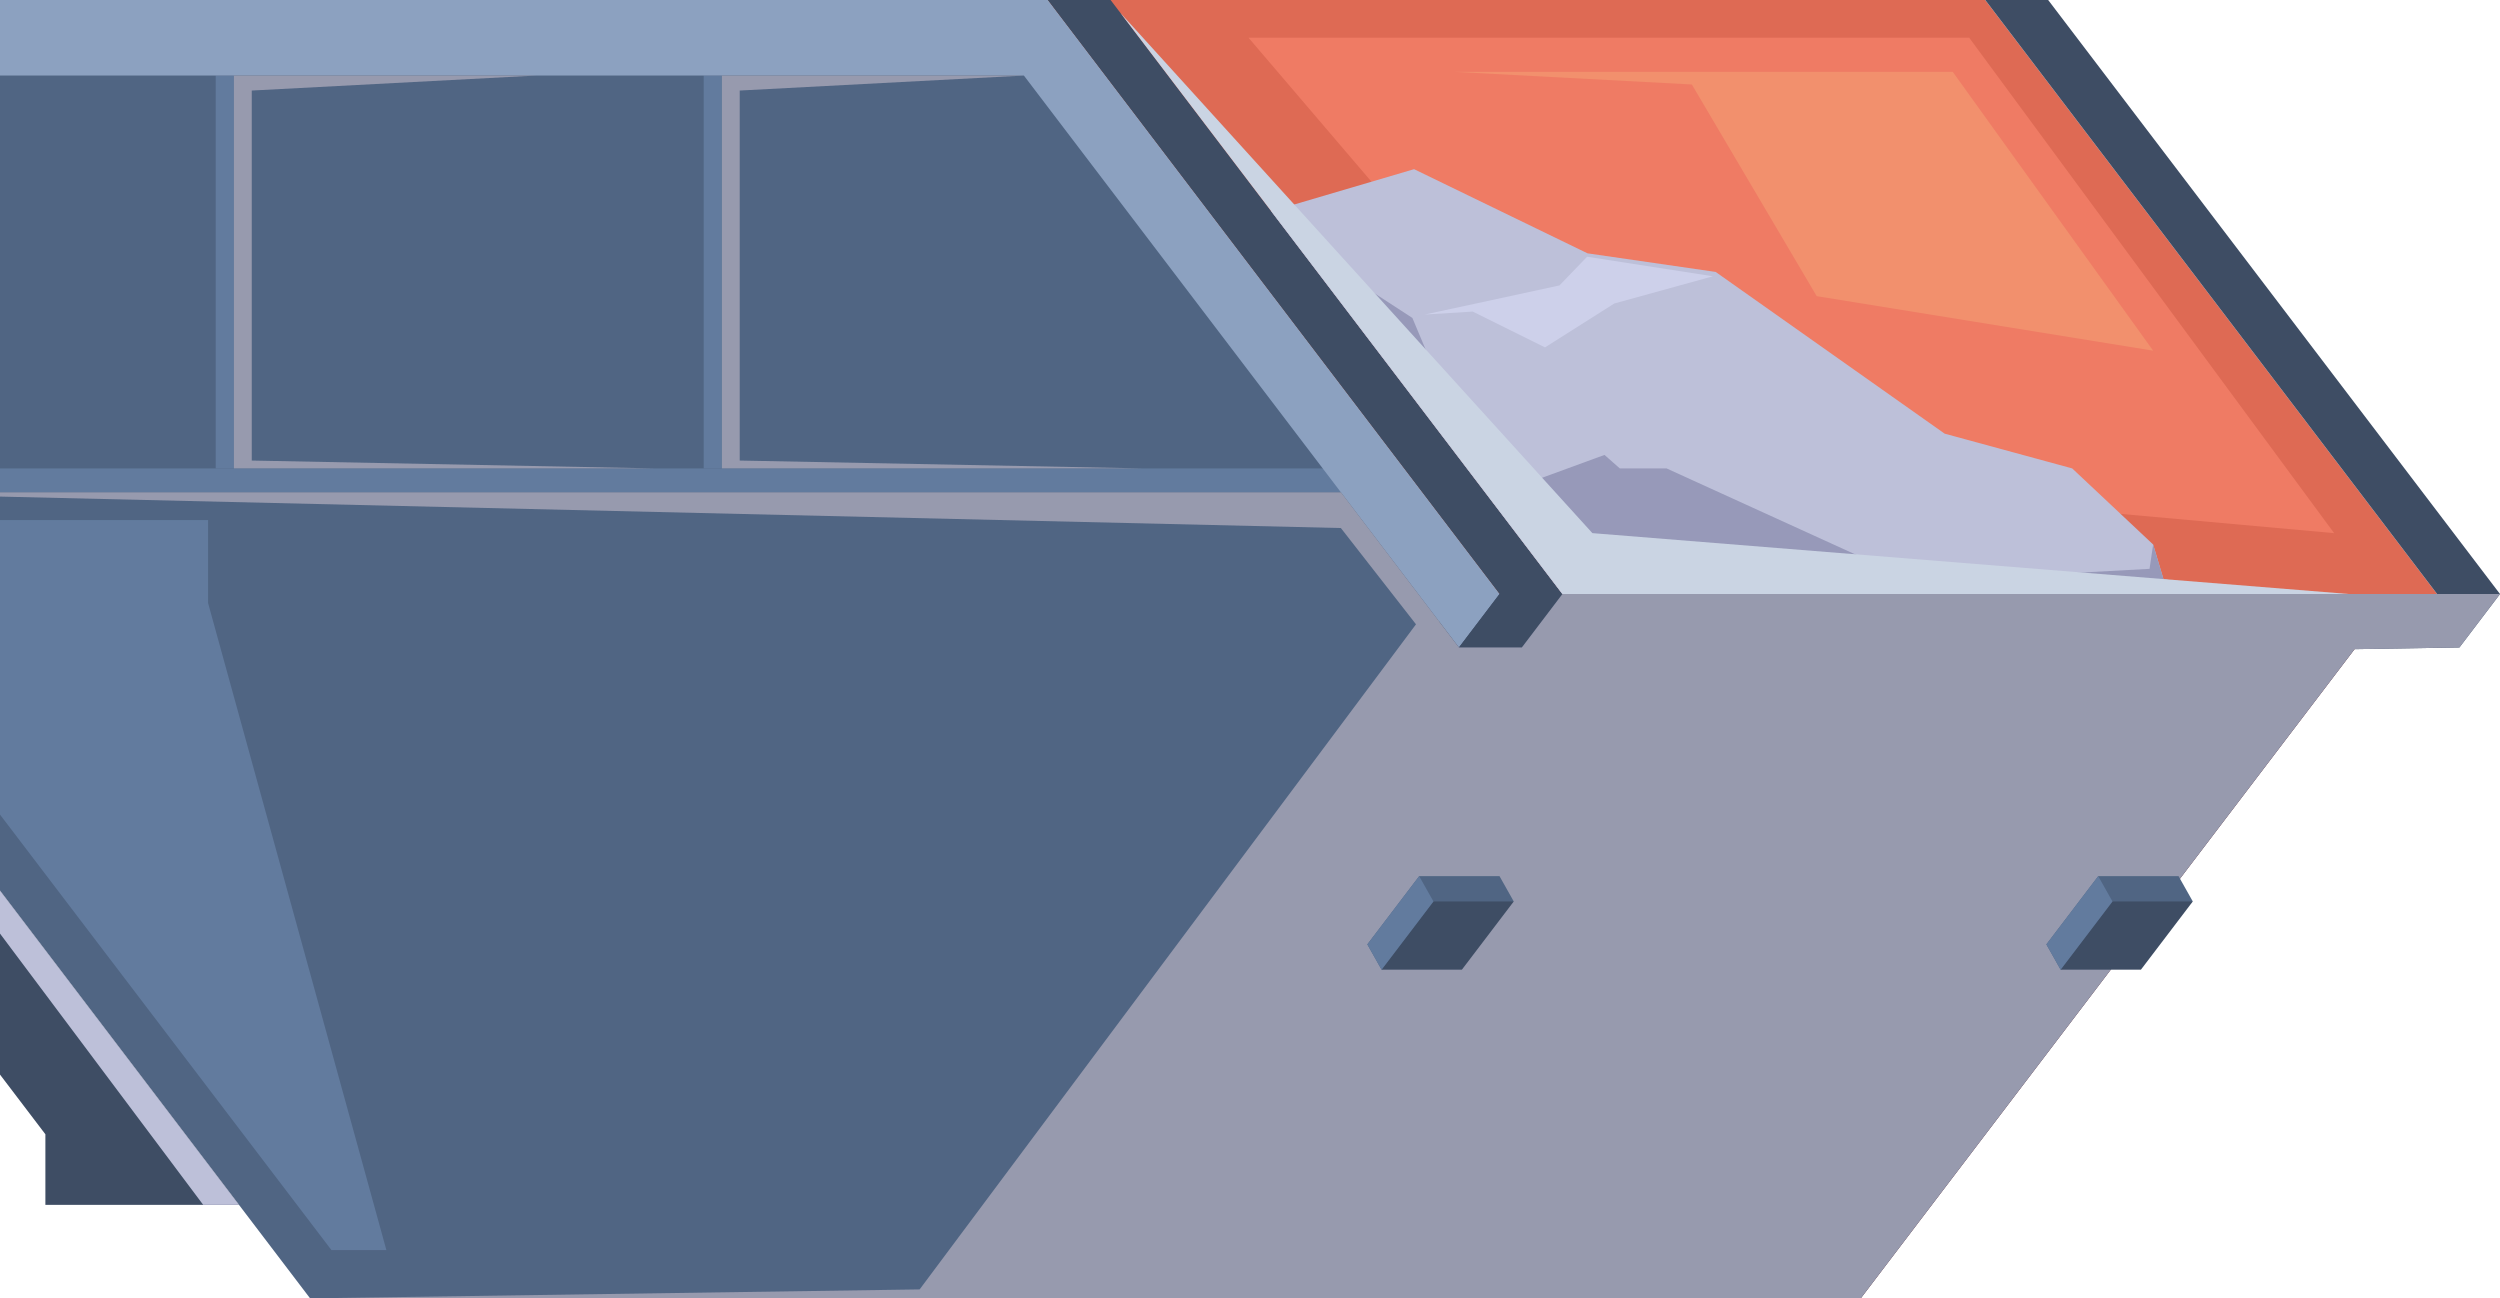 <svg width="181" height="94" viewBox="0 0 181 94" fill="none" xmlns="http://www.w3.org/2000/svg">
<path d="M74.99 2.731L105.626 43.007L66.835 94H22.451L-16.702 42.523V2.731H74.99Z" fill="#506583"/>
<path d="M17.304 87.23H3.286V82.121L-8.139 67.096V53.778L17.304 87.23Z" fill="#3E4D64"/>
<path d="M-16.702 33.914H98.994V35.645H-16.702V33.914Z" fill="#627B9E"/>
<path d="M52.264 5.47V33.914H50.948V5.47H52.264Z" fill="#627B9E"/>
<path d="M16.935 5.47V33.914H15.619L15.619 5.47H16.935Z" fill="#627B9E"/>
<path d="M104.149 44.938L105.626 46.877L108.565 43.007L77.929 2.731L75.852 0H143.732L176.445 43.007L173.506 46.877L172.037 44.938L134.716 94H90.331L85.184 87.23H71.982L104.149 44.938Z" fill="#DE6A54"/>
<path d="M143.732 0H148.287L181 43.007L178.061 46.877L173.445 46.954L176.445 43.007L143.732 0Z" fill="#3E4D64"/>
<path d="M176.445 43.007H105.626L66.835 94H134.716L170.468 47L173.445 46.954L176.445 43.007Z" fill="#43516E"/>
<path d="M105.626 46.877L108.565 43.007L75.852 0H-18.779V5.47H74.129L105.626 46.877Z" fill="#8CA1C0"/>
<path d="M75.852 0H80.407L113.12 43.007L110.181 46.877H105.626L108.565 43.007L75.852 0Z" fill="#3E4D64"/>
<g style="mix-blend-mode:multiply">
<path d="M-13.109 35.645L97.079 38.23L102.518 45.2L66.581 93.354L22.451 94H134.715L170.468 47L178.061 46.877L181 43.007H113.12L110.181 46.877H105.626L104.28 45.108L97.086 35.645H-13.109Z" fill="#979AAE"/>
</g>
<g style="mix-blend-mode:multiply">
<path d="M74.129 5.47L53.556 6.555V33.344L82.784 33.913H52.264V5.47H74.129Z" fill="#979AAE"/>
</g>
<g style="mix-blend-mode:multiply">
<path d="M38.8 5.47L18.227 6.555V33.344L47.455 33.913H16.935V5.47H38.8Z" fill="#979AAE"/>
</g>
<g style="mix-blend-mode:multiply">
<path d="M-8.139 61.656H-4.446L14.711 87.23H17.304L-8.139 53.778V61.656Z" fill="#BDC0D9"/>
</g>
<path d="M142.571 2.731L168.99 38.599L117.02 33.913L90.393 2.731H142.571Z" fill="#EF7B64"/>
<path d="M141.378 5.201L155.888 25.389L131.53 21.442L122.49 6.116L105.272 5.201H141.378Z" fill="#F2906D"/>
<path d="M-11.408 37.652V43.984L23.997 90.507H27.975L15.065 43.661V37.652H-11.408Z" fill="#627B9E"/>
<path d="M92.039 15.295L102.379 12.248L114.935 18.341L124.214 19.688L140.793 31.397L150.026 33.913L155.888 39.422L156.634 41.922L161.597 43.007H113.12L92.039 15.295Z" fill="#BDC0D9"/>
<path d="M155.888 39.422L155.627 41.184L138.639 42.107L120.659 33.913H117.274L116.166 32.936L111.119 34.783L106.319 32.69L102.256 23.019L95.917 18.895L92.039 15.295L113.12 43.007H161.597L156.634 41.922L155.888 39.422Z" fill="#9799B9"/>
<path d="M114.905 18.588L124.014 20.003L116.874 21.973L111.858 25.151L106.626 22.558L103.149 22.773L107.365 21.865L112.904 20.665L114.905 18.588Z" fill="#CDD0EA"/>
<path d="M151.911 63.434H157.727L158.758 65.265L149.187 70.204L148.156 68.373L151.911 63.434Z" fill="#506583"/>
<path d="M152.942 65.265H158.758L155.003 70.204H149.187L152.942 65.265Z" fill="#3E4D64"/>
<path d="M151.911 63.434L152.942 65.265L149.187 70.204L148.156 68.373L151.911 63.434Z" fill="#627B9E"/>
<path d="M102.749 63.434H108.565L109.596 65.265L100.025 70.204L98.994 68.373L102.749 63.434Z" fill="#506583"/>
<path d="M103.78 65.265H109.596L105.841 70.204H100.025L103.78 65.265Z" fill="#3E4D64"/>
<path d="M102.749 63.434L103.78 65.265L100.025 70.204L98.994 68.373L102.749 63.434Z" fill="#627B9E"/>
<g style="mix-blend-mode:multiply">
<path d="M170.067 43.007L115.289 38.599L81.122 0.938L113.12 43.007H170.067Z" fill="#CAD4E3"/>
</g>
</svg>
